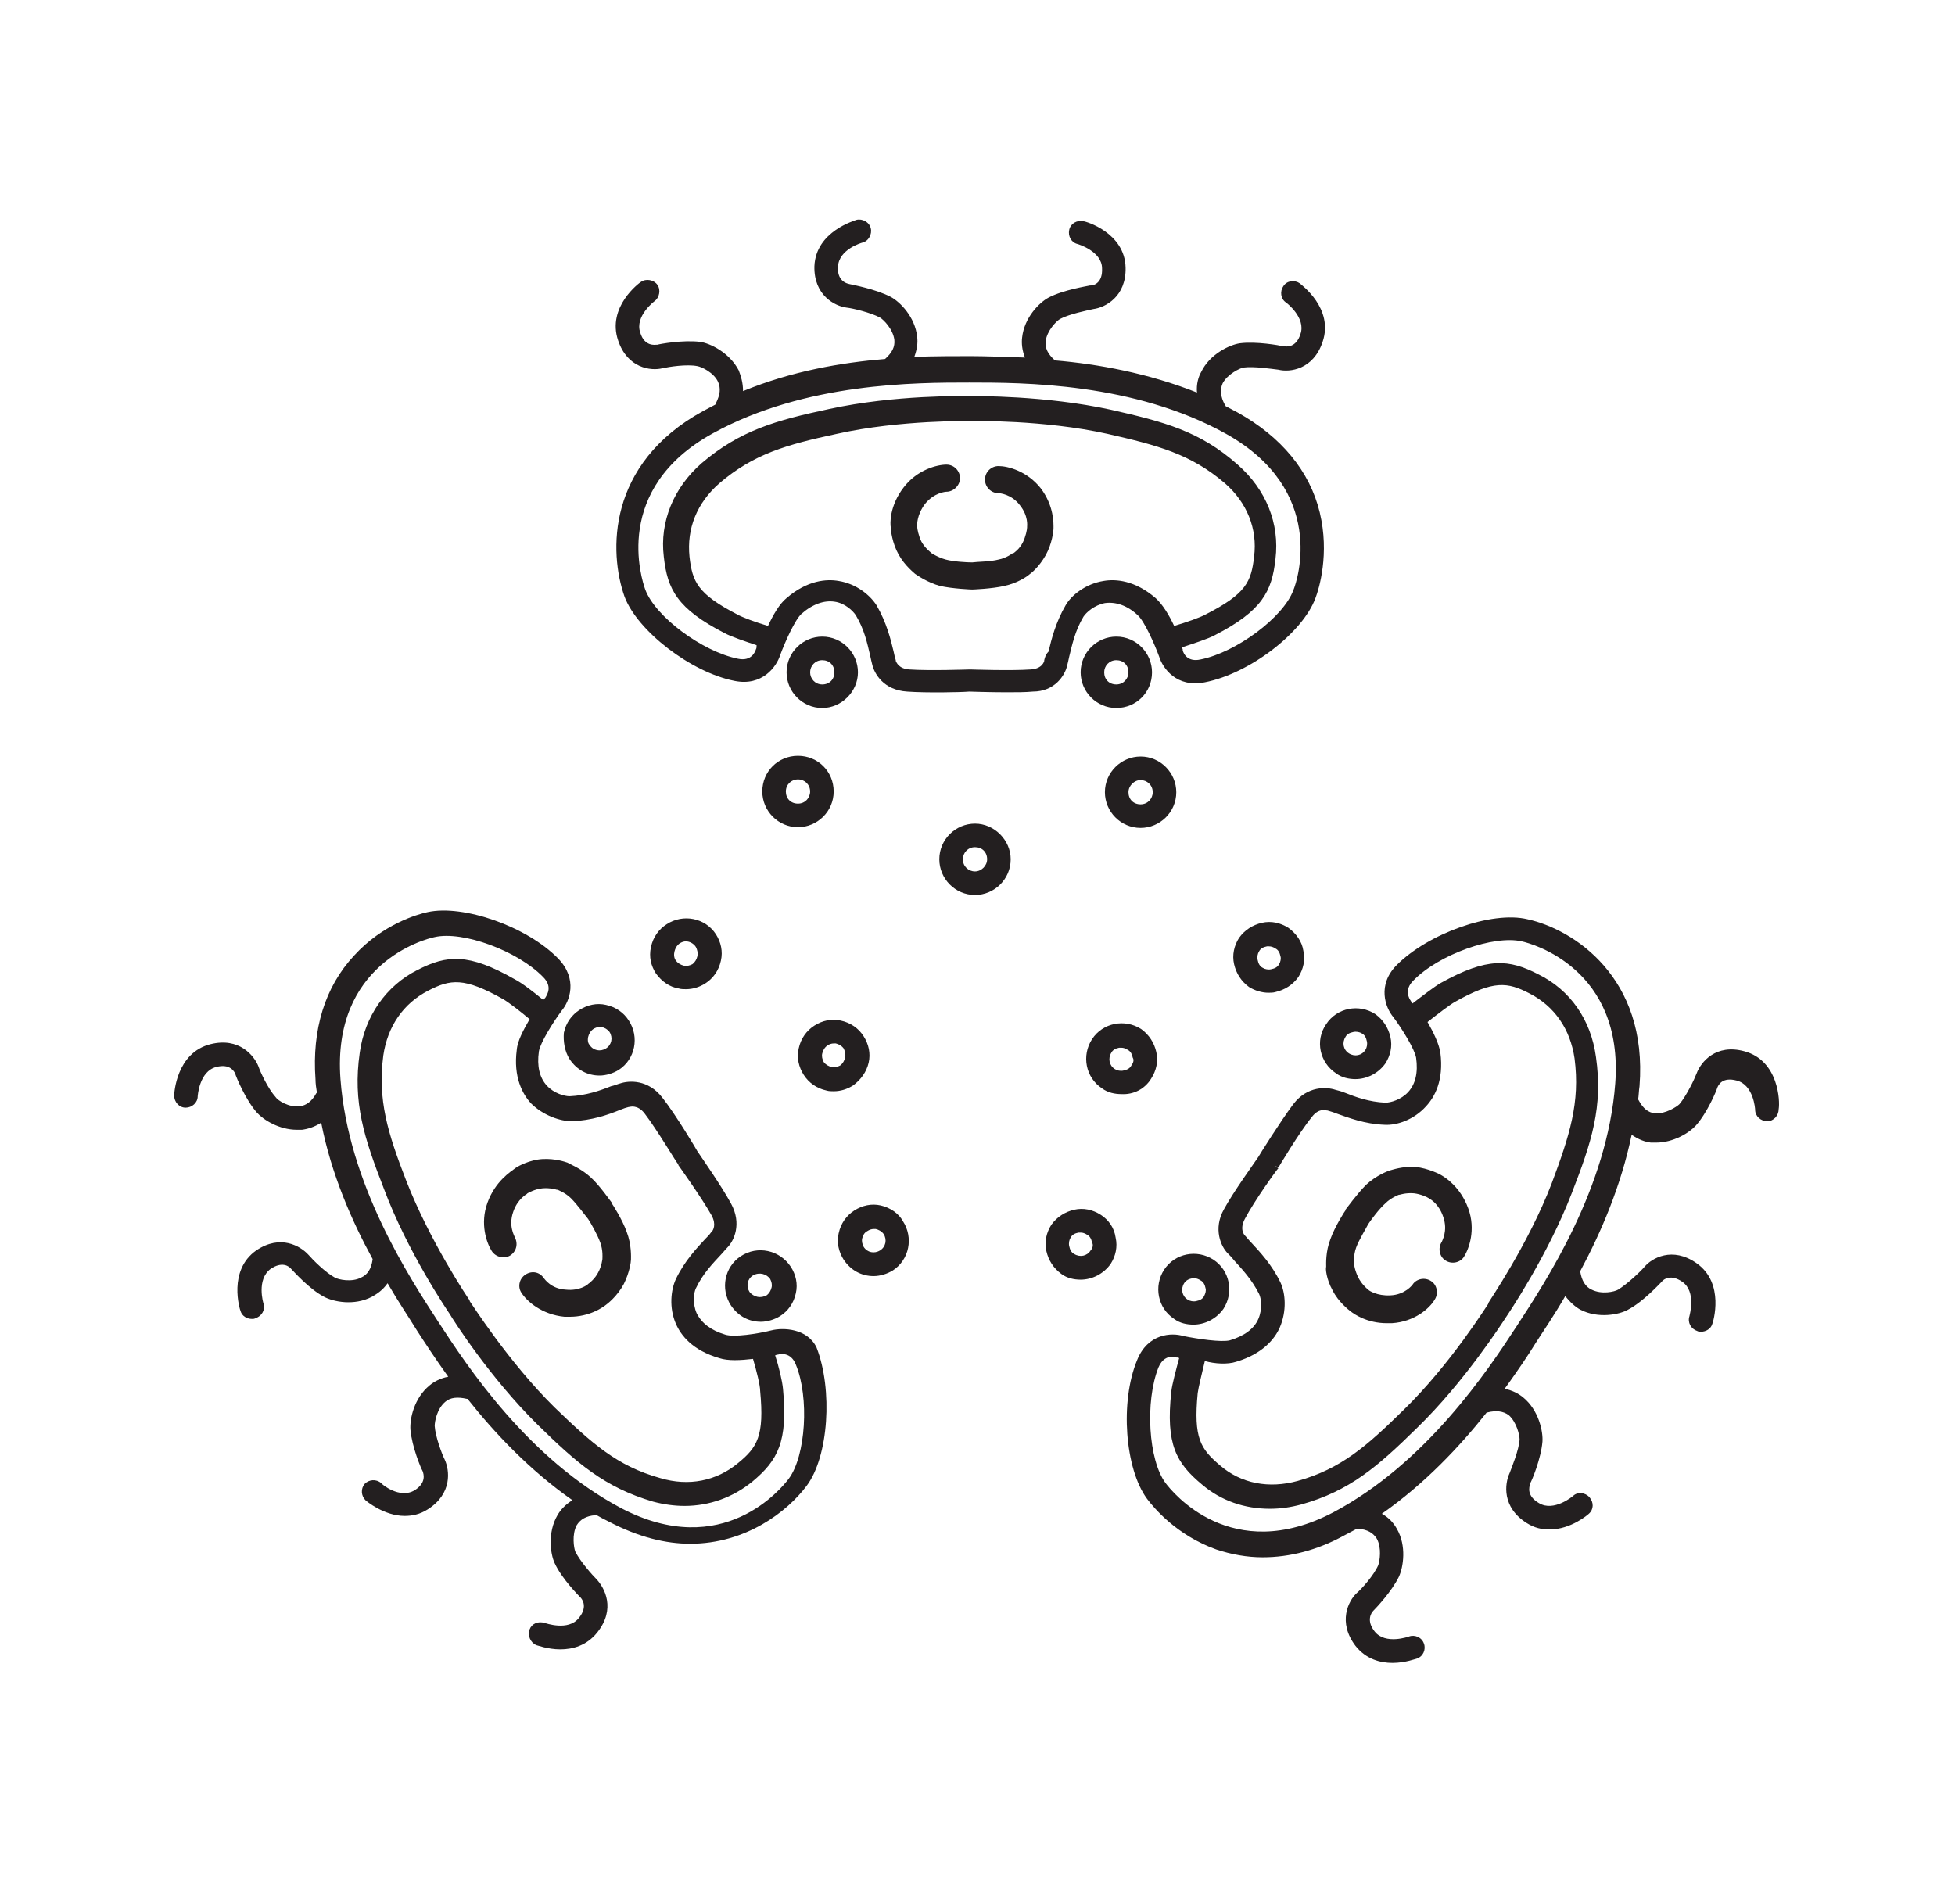 <?xml version="1.0" encoding="utf-8"?>
<!-- Generator: Adobe Illustrator 19.0.0, SVG Export Plug-In . SVG Version: 6.00 Build 0)  -->
<svg version="1.1" id="Layer_1" xmlns="http://www.w3.org/2000/svg" xmlns:xlink="http://www.w3.org/1999/xlink" x="0px" y="0px"
	 viewBox="0 0 273.9 266.8" style="enable-background:new 0 0 273.9 266.8;" xml:space="preserve">
<style type="text/css">
	.st0{fill:#231F20;}
</style>
<g id="XMLID_2_">
	<path id="XMLID_144_" class="st0" d="M120.2,94.2c0-2.7-2.2-5-5-5c-2.7,0-5,2.2-5,5c0,2.7,2.2,5,5,5
		C117.9,99.2,120.2,96.9,120.2,94.2z M113.5,94.2c0-0.9,0.7-1.7,1.7-1.7s1.7,0.7,1.7,1.7s-0.7,1.7-1.7,1.7S113.5,95.1,113.5,94.2z"
		/>
	<path id="XMLID_147_" class="st0" d="M106.8,110.9c0,2.7,2.2,5,5,5c2.7,0,5-2.2,5-5s-2.2-5-5-5C109,105.9,106.8,108.1,106.8,110.9z
		 M111.8,109.2c0.9,0,1.7,0.7,1.7,1.7c0,0.9-0.7,1.7-1.7,1.7s-1.7-0.7-1.7-1.7S110.9,109.2,111.8,109.2z"/>
	<path id="XMLID_150_" class="st0" d="M149.5,93.3c0.1-0.4,0.2-0.8,0.3-1.3c0.4-1.6,0.8-3.6,2-5.6c0.4-0.6,1.5-1.6,3-1.9
		c1.5-0.2,3.1,0.3,4.6,1.7c0.9,0.8,2.3,3.9,3,5.8c0.5,1.6,2.4,4.4,6.4,3.6c6.2-1.2,13.7-6.9,15.5-11.8c0.5-1.3,2-6.2,0.6-12
		c-1.4-5.8-5.4-10.6-11.5-14c-0.6-0.3-1.1-0.6-1.7-0.9c0-0.1,0-0.1-0.1-0.2c-0.6-1.1-0.7-2.1-0.3-3c0.7-1.3,2.4-2.1,2.9-2.2
		c1.5-0.2,4,0.2,4.9,0.3c1.6,0.4,4.9,0,6.2-3.9c1.6-4.7-3-8-3.2-8.2c-0.7-0.5-1.8-0.4-2.3,0.4c-0.5,0.7-0.4,1.8,0.4,2.3
		c0,0,2.8,2.1,2,4.4c-0.6,1.9-1.9,1.8-2.4,1.7l-0.1,0c-0.4-0.1-3.7-0.7-6-0.4c-1.4,0.2-4.2,1.5-5.4,4c-0.4,0.7-0.7,1.7-0.6,2.9
		c-6.8-2.7-13.9-4-19.9-4.5c0,0,0,0,0,0c-1-0.9-1.4-1.7-1.3-2.7c0.2-1.5,1.5-2.8,2-3.1c1.3-0.7,3.8-1.2,4.7-1.4
		c1.6-0.2,4.6-1.7,4.5-5.8c-0.1-4.9-5.6-6.5-5.9-6.5c-0.9-0.2-1.8,0.3-2,1.2c-0.2,0.9,0.3,1.8,1.2,2c0,0,3.4,1,3.4,3.4
		c0.1,2-1.1,2.4-1.6,2.4l-0.1,0c-0.4,0.1-3.7,0.6-5.8,1.7c-1.3,0.7-3.4,2.8-3.7,5.6c-0.1,0.8,0,1.8,0.4,2.8c-3-0.1-5.7-0.2-7.7-0.2
		l0,0c-2.1,0-4.8,0-7.8,0.1c0.4-1.1,0.5-2,0.4-2.8c-0.3-2.8-2.4-4.9-3.7-5.6c-2.1-1.1-5.4-1.7-5.8-1.8c-0.5-0.1-1.7-0.5-1.6-2.4
		c0.1-2.5,3.4-3.4,3.4-3.4c0.9-0.2,1.4-1.2,1.2-2c-0.2-0.9-1.2-1.4-2-1.2c-0.2,0.1-5.7,1.6-5.9,6.5c-0.1,4.1,2.9,5.6,4.5,5.8
		c0.9,0.1,3.4,0.7,4.7,1.4c0.5,0.3,1.8,1.6,2,3.1c0.1,1-0.3,1.8-1.3,2.7c0,0,0,0,0,0c-6.1,0.5-13.1,1.7-19.9,4.5
		c0-1.2-0.3-2.1-0.6-2.9c-1.3-2.5-4-3.8-5.4-4c-2.4-0.3-5.7,0.3-6,0.4l-0.1,0c-0.2,0-1.7,0.3-2.3-1.7c-0.8-2.3,2-4.4,2-4.4
		c0.7-0.5,0.9-1.6,0.4-2.3c-0.5-0.7-1.6-0.9-2.3-0.4c-0.2,0.1-4.8,3.5-3.2,8.2c1.3,3.9,4.6,4.3,6.2,3.9c0.9-0.2,3.4-0.6,4.9-0.3
		c0.6,0.1,2.3,0.9,2.9,2.2c0.4,0.9,0.3,1.8-0.3,3c0,0.1,0,0.1-0.1,0.2c-0.6,0.3-1.1,0.6-1.7,0.9c-13.5,7.4-13.2,19.8-11,26
		c1.8,4.8,9.3,10.6,15.4,11.8c3.9,0.8,5.9-2,6.4-3.6c0.7-1.9,2.1-5,3-5.8c1.6-1.4,3.2-1.9,4.6-1.7c1.5,0.2,2.6,1.3,3,1.9
		c1.2,2,1.6,3.9,2,5.6c0.1,0.5,0.2,0.9,0.3,1.3c0.3,1.3,1.6,3.6,4.9,3.8c2.7,0.2,7.6,0.1,8.7,0l0,0c0.2,0,2.7,0.1,5.2,0.1
		c1.3,0,2.7,0,3.7-0.1C147.8,96.9,149.2,94.6,149.5,93.3z M105.9,91c-0.1,0.3-0.6,1.7-2.5,1.3c-5-1-11.6-5.9-13-9.7
		c-0.5-1.4-4.7-14.1,9.5-21.9c12.9-7.1,28.4-7.1,35.9-7.1l0,0c7.5,0,23.1,0,36,7.2c14.1,7.9,10,20.5,9.4,21.9c-1.4,3.8-8,8.7-13,9.7
		c-1.8,0.4-2.4-0.8-2.5-1.3l0-0.1c0-0.1-0.1-0.2-0.1-0.3c1.5-0.5,3.7-1.2,4.6-1.7c6.6-3.4,8-6.1,8.5-10.7c0.6-4.9-1.3-9.7-5.3-13.2
		c-5.3-4.7-10.3-6-17.8-7.7c-9.2-2-18.9-1.9-19.7-1.9c-0.8,0-10.5-0.2-19.7,1.8c-7.5,1.6-12.5,3-17.9,7.6c-3.9,3.4-5.9,8.2-5.3,13.1
		c0.5,4.6,1.9,7.3,8.5,10.7c0.9,0.5,3,1.2,4.5,1.7C106,90.7,106,90.8,105.9,91L105.9,91z M146.3,92.5l0,0.1c0,0-0.2,1.1-1.9,1.2
		c-2.8,0.2-8.4,0-8.5,0l0,0.6l0-0.6c-0.1,0-5.7,0.2-8.5,0c-1.5-0.1-1.8-1-1.9-1.2l0-0.1c-0.1-0.3-0.2-0.7-0.3-1.2
		c-0.4-1.7-1-4.1-2.4-6.5c-0.9-1.4-2.8-3-5.3-3.4c-1.7-0.3-4.4-0.1-7.3,2.4c-1,0.8-1.9,2.4-2.6,3.9c-1.7-0.5-3.6-1.2-4.3-1.6
		c-5.6-2.9-6.3-4.6-6.7-8.1c-0.4-3.9,1-7.5,4.2-10.3c4.8-4.1,9.4-5.4,16.4-6.9c8.9-2,18.9-1.8,19-1.8l0,0l0,0c0.1,0,10-0.2,19,1.8
		c7,1.6,11.6,2.8,16.4,6.9c3.1,2.7,4.6,6.4,4.1,10.3c-0.4,3.5-1.1,5.2-6.8,8.1c-0.7,0.4-2.7,1.1-4.4,1.6c-0.7-1.5-1.6-3-2.6-3.9
		c-2.9-2.5-5.6-2.7-7.3-2.4c-2.5,0.4-4.5,2-5.3,3.4c-1.4,2.4-2,4.8-2.4,6.5C146.5,91.7,146.4,92.1,146.3,92.5z"/>
	<path id="XMLID_152_" class="st0" d="M139.9,65.3c-1,0-1.9,0.8-1.9,1.9c0,1,0.8,1.9,1.9,1.9c0.1,0,1.8,0.1,3,1.7c1.2,1.5,1,2.9,1,3
		l0,0.1c0,0.3-0.2,1.3-0.6,2.1c-0.5,1-1.3,1.5-1.3,1.5l-0.1,0c0,0-0.9,0.7-2,0.9c-1.1,0.3-3,0.3-3.7,0.4c-0.7,0-2.6-0.1-3.7-0.4
		c-1.1-0.3-2-0.9-2-0.9l-0.1-0.1c0,0-0.8-0.6-1.3-1.5c-0.4-0.8-0.6-1.8-0.6-2.1l0-0.2c0,0-0.1-1.4,1.1-3c1.3-1.6,2.9-1.7,3-1.7
		c1,0,1.9-0.9,1.9-1.9c0-1-0.8-1.9-1.9-1.9c-1.3,0-4.1,0.7-6,3.2c-2,2.6-1.9,5.1-1.8,5.6c0,0.4,0.2,2.2,1.1,3.8
		c0.9,1.6,2.1,2.5,2.3,2.7c0.3,0.2,1.7,1.2,3.5,1.7c1.8,0.4,4.4,0.5,4.5,0.5l0,0l0,0c0.1,0,2.8-0.1,4.5-0.5c1.9-0.4,3.3-1.4,3.5-1.6
		c0.3-0.2,1.4-1.1,2.3-2.7c0.9-1.6,1.1-3.4,1.1-3.8c0-0.6,0.1-3.1-1.8-5.6C143.9,66,141.2,65.3,139.9,65.3z"/>
	<path id="XMLID_155_" class="st0" d="M161.4,94.2c0-2.7-2.2-5-5-5c-2.7,0-5,2.2-5,5c0,2.7,2.2,5,5,5S161.4,97,161.4,94.2z
		 M154.7,94.2c0-0.9,0.7-1.7,1.7-1.7s1.7,0.7,1.7,1.7c0,0.9-0.7,1.7-1.7,1.7S154.7,95.2,154.7,94.2z"/>
	<path id="XMLID_158_" class="st0" d="M159.8,116c2.7,0,5-2.2,5-5c0-2.7-2.2-5-5-5c-2.7,0-5,2.2-5,5C154.8,113.7,157,116,159.8,116z
		 M159.8,109.3c0.9,0,1.7,0.7,1.7,1.7c0,0.9-0.7,1.7-1.7,1.7s-1.7-0.7-1.7-1.7C158.1,110.1,158.9,109.3,159.8,109.3z"/>
	<path id="XMLID_161_" class="st0" d="M136.6,115.4c-2.7,0-5,2.2-5,5c0,2.7,2.2,5,5,5c2.7,0,5-2.2,5-5
		C141.6,117.7,139.3,115.4,136.6,115.4z M136.6,122.1c-0.9,0-1.7-0.7-1.7-1.7c0-0.9,0.7-1.7,1.7-1.7s1.7,0.7,1.7,1.7
		C138.3,121.3,137.5,122.1,136.6,122.1z"/>
	<path id="XMLID_164_" class="st0" d="M103.8,176c-2.3,1.5-2.9,4.6-1.4,6.9c1,1.5,2.5,2.3,4.2,2.3c0.9,0,1.9-0.3,2.7-0.8
		c1.1-0.7,1.9-1.8,2.2-3.2c0.3-1.3,0-2.6-0.7-3.7C109.2,175.1,106.1,174.5,103.8,176z M107.9,179.2c0.2,0.4,0.3,0.8,0.2,1.2
		c-0.1,0.4-0.3,0.8-0.7,1.1c-0.4,0.2-0.8,0.3-1.3,0.2c-0.4-0.1-0.8-0.3-1.1-0.7c-0.5-0.8-0.3-1.8,0.5-2.3
		C106.4,178.2,107.4,178.5,107.9,179.2z"/>
	<path id="XMLID_167_" class="st0" d="M123.4,168.9c-1.3-0.3-2.6,0-3.7,0.7c-1.1,0.7-1.9,1.8-2.2,3.2c-0.3,1.3,0,2.6,0.7,3.7
		c1,1.5,2.5,2.3,4.2,2.3c0.9,0,1.9-0.3,2.7-0.8c2.3-1.5,2.9-4.6,1.4-6.9C125.9,170,124.7,169.2,123.4,168.9z M123.3,175.2
		c-0.8,0.5-1.8,0.3-2.3-0.5c-0.2-0.4-0.3-0.8-0.2-1.2c0.1-0.4,0.3-0.8,0.7-1l0,0c0.3-0.2,0.6-0.3,0.9-0.3c0.1,0,0.2,0,0.3,0
		c0.4,0.1,0.8,0.3,1.1,0.7C124.3,173.7,124.1,174.7,123.3,175.2z"/>
	<path id="XMLID_170_" class="st0" d="M108.1,186.4c-2,0.5-5.3,1-6.5,0.6c-2-0.6-3.3-1.6-4-3c-0.6-1.4-0.4-2.9-0.1-3.5
		c1-2.1,2.4-3.5,3.5-4.7c0.3-0.3,0.6-0.7,0.9-1c0.9-0.9,2.1-3.3,0.5-6.2c-1.3-2.4-4.1-6.4-4.7-7.3l0,0c-0.1-0.2-3-5.1-4.9-7.5
		c-2-2.6-4.7-2.4-5.9-2c-0.4,0.1-0.8,0.3-1.3,0.4c-1.5,0.6-3.5,1.3-5.8,1.4c-0.7,0-2.2-0.4-3.2-1.5c-1-1.1-1.4-2.7-1.1-4.8
		c0.2-1.2,2-4.1,3.2-5.7c1.1-1.3,2.3-4.4-0.5-7.3c-4.4-4.5-13.3-7.6-18.3-6.5c-1.4,0.3-6.3,1.7-10.3,6.1c-4.1,4.4-5.9,10.4-5.4,17.3
		c0,0.6,0.1,1.3,0.2,1.9c0,0-0.1,0.1-0.1,0.1c-0.6,1.1-1.4,1.7-2.3,1.8c-1.5,0.2-3.1-0.8-3.4-1.3c-1-1.1-2.1-3.4-2.4-4.3
		c-0.6-1.5-2.7-4.1-6.7-3.1c-4.8,1.2-5.1,6.9-5.1,7.2c0,0.9,0.7,1.7,1.6,1.7c0.9,0,1.7-0.7,1.7-1.6c0,0,0.2-3.5,2.6-4.1
		c1.9-0.5,2.5,0.6,2.7,1l0,0.1c0.1,0.3,1.4,3.5,3,5.3c0.9,1,3.1,2.4,5.6,2.4c0.2,0,0.5,0,0.7,0c0.8-0.1,1.8-0.4,2.7-1
		c1.4,7.2,4.3,13.8,7.2,19.1c0,0,0,0,0,0.1c-0.2,1.3-0.7,2.1-1.6,2.5c-1.3,0.7-3.2,0.3-3.7,0c-1.3-0.7-3.1-2.5-3.7-3.2
		c-1.1-1.2-3.9-2.9-7.3-0.6c-4,2.8-2.3,8.3-2.2,8.5c0.2,0.7,0.9,1.1,1.6,1.1c0.2,0,0.3,0,0.5-0.1c0.9-0.3,1.4-1.2,1.1-2.1
		c0,0-1-3.3,1-4.8c1.6-1.1,2.6-0.4,2.9,0l0,0c0.3,0.3,2.5,2.8,4.6,3.9c1.3,0.7,4.2,1.3,6.7,0c0.7-0.4,1.5-0.9,2.2-1.9
		c1.5,2.6,3,4.8,4.1,6.6l0,0c1.1,1.7,2.6,4,4.4,6.5c-1.1,0.2-2,0.7-2.6,1.2c-2.2,1.8-2.8,4.7-2.7,6.2c0.2,2.4,1.5,5.5,1.7,5.8
		c0.2,0.5,0.5,1.7-1.1,2.7c-2.1,1.3-4.7-0.9-4.7-1c-0.7-0.6-1.7-0.5-2.3,0.1c-0.6,0.7-0.5,1.7,0.1,2.3c0.1,0.1,2.6,2.2,5.5,2.2
		c1,0,2.1-0.2,3.2-0.9c3.5-2.2,3.1-5.5,2.4-7c-0.4-0.8-1.3-3.2-1.4-4.7c0-0.6,0.3-2.4,1.5-3.4c0.7-0.6,1.7-0.7,3-0.4c0,0,0,0,0.1,0
		c3.8,4.8,8.7,10,14.7,14.2c-1,0.6-1.7,1.4-2.1,2.1c-1.4,2.4-1,5.4-0.4,6.7c1,2.2,3.4,4.6,3.6,4.8l0,0c0.1,0.1,1.2,1.2-0.2,2.9
		c-1.5,1.9-4.7,0.7-4.8,0.7c-0.9-0.3-1.8,0.1-2.1,0.9c-0.3,0.9,0.1,1.8,0.9,2.2c0.1,0,1.6,0.6,3.4,0.6c1.7,0,3.7-0.5,5.2-2.4
		c2.6-3.3,1-6.2-0.1-7.4c-0.6-0.6-2.3-2.5-3-3.9c-0.2-0.5-0.5-2.4,0.2-3.7c0.5-0.8,1.3-1.3,2.6-1.4c0.1,0,0.1,0,0.2,0
		c0.5,0.3,1.1,0.6,1.7,0.9c4.2,2.2,8,3.1,11.4,3.1c7.8,0,13.6-4.5,16.3-8.1c3.1-4.1,3.7-13.5,1.4-19.4
		C113.1,186.1,109.7,186,108.1,186.4z M80.1,157.1c2.8-0.1,5.1-0.9,6.8-1.6c0.5-0.2,0.8-0.3,1.2-0.4l0.1,0c0,0,1.1-0.4,2.1,0.9
		c1.7,2.2,4.6,7.1,4.7,7.1l0.5-0.3l-0.5,0.4c0,0,3.3,4.6,4.7,7.1c0.7,1.3,0.2,2.1,0,2.3l-0.1,0.1c-0.2,0.3-0.5,0.6-0.8,0.9
		c-1.2,1.3-2.9,3.1-4.1,5.6c-0.7,1.5-1,4,0,6.3c0.7,1.6,2.3,3.7,6.1,4.8c1.2,0.4,3,0.3,4.7,0.1c0.5,1.7,1,3.7,1,4.5
		c0.6,6.3-0.4,7.9-3.1,10.1c-3,2.5-6.9,3.3-10.9,2.1c-6.1-1.7-9.6-4.9-14.8-9.9c-6.5-6.4-11.8-14.8-11.9-14.9l0-0.1
		c-0.1-0.1-5.6-8.3-8.9-16.8c-2.6-6.7-4-11.3-3.2-17.5c0.6-4.1,2.8-7.3,6.3-9.1c3.1-1.6,5-1.9,10.5,1.2c0.7,0.4,2.4,1.7,3.7,2.8
		c-0.8,1.4-1.7,3-1.8,4.3c-0.5,3.8,0.8,6.2,2,7.5C76.1,156.3,78.5,157.1,80.1,157.1z M110.5,207.2c-0.9,1.2-9.2,11.6-23.5,4.1
		c-13-6.9-21.5-19.8-25.6-26.1l0,0c-4.1-6.3-12.6-19.3-13.7-34c-1.2-16.1,11.7-19.6,13.2-19.9c3.9-0.9,11.6,1.9,15.2,5.6
		c1.3,1.3,0.6,2.4,0.3,2.9l-0.1,0.1c0,0.1-0.1,0.1-0.2,0.2c-1.2-1-3-2.4-4-2.9c-6.5-3.7-9.5-3.4-13.6-1.3c-4.4,2.2-7.4,6.5-8.1,11.6
		c-1,7,0.6,11.9,3.4,19.1c3.3,8.8,8.8,16.9,9.2,17.5c0.4,0.7,5.6,8.9,12.3,15.5c5.5,5.4,9.4,8.8,16.2,10.8c1.5,0.4,3,0.6,4.4,0.6
		c3.5,0,6.8-1.2,9.5-3.4c3.6-3,5-5.6,4.3-13c-0.1-1.1-0.6-3.2-1.1-4.7c0.1,0,0.2-0.1,0.3-0.1l0.1,0c0.3-0.1,1.8-0.4,2.5,1.4
		C113.4,195.8,112.9,204,110.5,207.2z"/>
	<path id="XMLID_172_" class="st0" d="M68.3,168.5c-1.1,3-0.1,5.7,0.6,6.8c0.6,0.9,1.8,1.1,2.6,0.6c0.9-0.6,1.1-1.7,0.6-2.6
		c0-0.1-0.9-1.5-0.2-3.5c0.6-1.8,1.9-2.5,1.9-2.5l0.1-0.1c0,0,1-0.6,2.1-0.7c1.1-0.1,2,0.2,2,0.2l0,0l0.1,0c0,0,1.1,0.4,1.9,1.2
		c0.8,0.8,2,2.4,2.4,2.9c0.4,0.6,1.3,2.2,1.7,3.3c0.4,1.1,0.3,2.2,0.3,2.2l0,0.1c0,0-0.1,1-0.6,1.9c-0.4,0.8-1.2,1.5-1.4,1.6
		l-0.1,0.1c0,0-1.1,0.9-3,0.7c-2.1-0.1-3-1.5-3.1-1.6c-0.6-0.9-1.7-1.1-2.6-0.5c-0.9,0.6-1.1,1.8-0.5,2.6c0.7,1.1,2.8,3,6,3.3
		c0.2,0,0.5,0,0.7,0c2.8,0,4.6-1.3,5-1.6c0.3-0.2,1.7-1.3,2.6-3c0.8-1.6,1-3.1,1-3.4c0-0.3,0.1-2.1-0.6-3.9c-0.6-1.7-2-3.9-2.1-4
		l0-0.1c-0.1-0.1-1.6-2.3-2.9-3.5c-1.4-1.3-3-1.9-3.3-2.1c-0.3-0.1-1.7-0.6-3.5-0.5c-1.8,0.1-3.4,1-3.7,1.2
		C71.5,164.2,69.4,165.5,68.3,168.5z"/>
	<path id="XMLID_175_" class="st0" d="M79.8,148.4c1,1.5,2.5,2.3,4.2,2.3c0.9,0,1.9-0.3,2.7-0.8h0c2.3-1.5,2.9-4.6,1.4-6.9
		c-0.7-1.1-1.8-1.9-3.2-2.2c-1.3-0.3-2.6,0-3.7,0.7c-1.1,0.7-1.9,1.8-2.2,3.2C78.9,145.9,79.1,147.3,79.8,148.4z M82.4,145.3
		c0.1-0.4,0.3-0.8,0.7-1.1c0.3-0.2,0.6-0.3,0.9-0.3c0.1,0,0.2,0,0.3,0c0.4,0.1,0.8,0.3,1.1,0.7c0.5,0.8,0.3,1.8-0.5,2.3
		c-0.8,0.5-1.8,0.3-2.3-0.5C82.4,146.2,82.3,145.8,82.4,145.3z"/>
	<path id="XMLID_178_" class="st0" d="M95.1,138.5c0.3,0.1,0.7,0.1,1,0.1c1,0,1.9-0.3,2.7-0.8c1.1-0.7,1.9-1.8,2.2-3.2
		c0.3-1.3,0-2.6-0.7-3.7c-1.5-2.3-4.6-2.9-6.9-1.4c-1.1,0.7-1.9,1.8-2.2,3.2s0,2.6,0.7,3.7C92.7,137.5,93.8,138.3,95.1,138.5z
		 M94.5,133.3c0.1-0.4,0.3-0.8,0.7-1.1c0.3-0.2,0.6-0.3,0.9-0.3c0.5,0,1.1,0.3,1.4,0.8c0.2,0.4,0.3,0.8,0.2,1.3
		c-0.1,0.4-0.3,0.8-0.7,1.1h0c-0.4,0.2-0.8,0.3-1.2,0.2c-0.4-0.1-0.8-0.3-1.1-0.7S94.4,133.7,94.5,133.3z"/>
	<path id="XMLID_181_" class="st0" d="M121.7,148.9c0.3-1.3,0-2.6-0.7-3.7c-0.7-1.1-1.8-1.9-3.2-2.2c-1.3-0.3-2.6,0-3.7,0.7
		c-1.1,0.7-1.9,1.8-2.2,3.2c-0.3,1.3,0,2.6,0.7,3.7c0.7,1.1,1.8,1.9,3.2,2.2c0.3,0.1,0.7,0.1,1,0.1c1,0,1.9-0.3,2.7-0.8
		C120.6,151.3,121.4,150.2,121.7,148.9z M118.4,148.2c-0.1,0.4-0.3,0.8-0.7,1.1c-0.4,0.2-0.8,0.3-1.2,0.2c-0.4-0.1-0.8-0.3-1.1-0.7
		c-0.2-0.4-0.3-0.8-0.2-1.2c0.1-0.4,0.3-0.8,0.7-1.1h0c0.3-0.2,0.6-0.3,0.9-0.3c0.1,0,0.2,0,0.3,0c0.4,0.1,0.8,0.3,1.1,0.7
		C118.4,147.3,118.5,147.8,118.4,148.2z"/>
	<path id="XMLID_184_" class="st0" d="M163.1,177.9c-1.5,2.3-0.9,5.4,1.4,6.9c0.8,0.6,1.8,0.8,2.7,0.8c1.6,0,3.2-0.8,4.2-2.2
		c1.5-2.3,0.9-5.4-1.4-6.9v0C167.7,175,164.6,175.6,163.1,177.9z M168.7,181.6c-0.2,0.4-0.6,0.6-1.1,0.7c-0.4,0.1-0.9,0-1.2-0.2
		c-0.8-0.5-1-1.5-0.5-2.3c0.3-0.5,0.9-0.7,1.4-0.7c0.3,0,0.6,0.1,0.9,0.3c0.4,0.2,0.6,0.6,0.7,1.1
		C169,180.8,168.9,181.2,168.7,181.6z"/>
	<path id="XMLID_187_" class="st0" d="M154.2,170.2c-1.1-0.7-2.4-1-3.7-0.7c-1.3,0.3-2.4,1-3.2,2.1c-0.7,1.1-1,2.4-0.7,3.7
		c0.3,1.3,1,2.4,2.1,3.2c0.8,0.6,1.8,0.8,2.7,0.8c1.6,0,3.2-0.8,4.2-2.2c0.7-1.1,1-2.4,0.7-3.7C156.1,172,155.3,170.9,154.2,170.2z
		 M152.8,175.2c-0.5,0.8-1.5,1-2.3,0.5c-0.4-0.2-0.6-0.6-0.7-1.1c-0.1-0.4,0-0.9,0.2-1.2c0.2-0.4,0.6-0.6,1.1-0.7c0.1,0,0.2,0,0.3,0
		c0.3,0,0.6,0.1,0.9,0.3l0,0c0.4,0.2,0.6,0.6,0.7,1.1C153.2,174.4,153.1,174.9,152.8,175.2z"/>
	<path id="XMLID_188_" class="st0" d="M186.7,180.8c0.8,1.6,2.2,2.7,2.6,3c0.4,0.3,2.2,1.6,5,1.6c0.2,0,0.4,0,0.7,0
		c3.2-0.2,5.3-2.1,6-3.3c0.6-0.9,0.3-2.1-0.5-2.6c-0.9-0.6-2.1-0.3-2.6,0.5c0,0-1,1.4-3.1,1.5c-1.9,0.1-3-0.7-3-0.7l-0.1-0.1
		c-0.3-0.2-1-0.9-1.4-1.7c-0.5-1-0.6-1.9-0.6-1.9l0-0.1c0,0-0.1-1.1,0.3-2.2c0.4-1.1,1.4-2.7,1.7-3.3c0.4-0.6,1.5-2.1,2.4-2.9
		c0.8-0.8,1.9-1.2,1.9-1.2l0.1,0c0,0,0.9-0.3,2-0.2c0.9,0.1,1.8,0.5,2.1,0.7l0.1,0.1c0.1,0,1.3,0.7,1.9,2.5c0.7,2-0.2,3.4-0.2,3.5
		c-0.6,0.9-0.3,2.1,0.5,2.6c0.9,0.6,2.1,0.3,2.6-0.5c0.7-1.1,1.7-3.8,0.6-6.8c-1.1-3-3.2-4.3-3.7-4.6c-0.3-0.2-1.9-1-3.7-1.2
		c-1.8-0.1-3.2,0.4-3.6,0.5c-0.3,0.1-1.9,0.7-3.3,2c-1.3,1.3-2.8,3.4-2.9,3.5l0,0.1c-0.1,0.1-1.5,2.3-2.1,4
		c-0.7,1.8-0.6,3.5-0.6,3.9C185.7,177.7,185.8,179.2,186.7,180.8z"/>
	<path id="XMLID_191_" class="st0" d="M244.4,147.3c-4-1.1-6.1,1.5-6.7,3.1c-0.3,0.8-1.4,3.1-2.4,4.3c-0.4,0.4-2,1.4-3.4,1.3
		c-1-0.1-1.7-0.7-2.3-1.8c0-0.1-0.1-0.1-0.1-0.1c0.1-0.6,0.1-1.3,0.2-1.9c1.2-15.3-9.3-22-15.7-23.4c-5-1.2-13.9,2-18.3,6.4
		c-2.8,2.8-1.6,6-0.5,7.3c1.2,1.6,3,4.5,3.2,5.7c0.3,2.1-0.1,3.7-1.1,4.8c-1,1.1-2.5,1.5-3.2,1.5c-2.3-0.1-4.2-0.8-5.7-1.4
		c-0.5-0.2-0.9-0.3-1.3-0.4c-1.2-0.4-3.9-0.6-5.9,2c-1.8,2.4-4.8,7.2-4.9,7.4l0,0c-0.6,0.9-3.5,4.9-4.8,7.3
		c-1.6,2.8-0.4,5.3,0.5,6.2c0.3,0.3,0.6,0.6,0.9,1c1.1,1.2,2.5,2.7,3.5,4.7c0.3,0.6,0.5,2.1-0.1,3.5c-0.6,1.4-2,2.4-4,3
		c-1.2,0.3-4.5-0.2-6.5-0.6c-1.6-0.5-5-0.4-6.5,3.4c-2.4,5.8-1.7,15.2,1.4,19.4c0.9,1.2,4.1,5.1,9.7,7.1c2.1,0.7,4.3,1.1,6.5,1.1
		c3.8,0,7.7-1,11.5-3.1c0.6-0.3,1.1-0.6,1.7-0.9c0.1,0,0.1,0,0.2,0c1.3,0.1,2.1,0.6,2.6,1.4c0.7,1.3,0.4,3.1,0.2,3.7
		c-0.6,1.4-2.3,3.3-3,3.9c-1.2,1.1-2.7,4.1-0.2,7.4c1.5,1.9,3.5,2.4,5.2,2.4c1.8,0,3.3-0.6,3.4-0.6c0.9-0.3,1.3-1.3,1-2.1
		c-0.3-0.9-1.3-1.3-2.1-1c0,0-3.3,1.2-4.8-0.7c-1.2-1.5-0.5-2.6-0.2-2.9l0,0c0.3-0.3,2.6-2.7,3.6-4.8c0.6-1.3,1.1-4.3-0.3-6.7
		c-0.4-0.7-1-1.5-2.1-2.1c6-4.2,10.9-9.4,14.7-14.2c0,0,0,0,0.1,0c1.2-0.3,2.2-0.2,3,0.4c1.1,1,1.5,2.8,1.5,3.4
		c-0.1,1.5-1.1,3.9-1.4,4.7c-0.7,1.5-1.1,4.8,2.4,7c1.1,0.7,2.1,0.9,3.2,0.9c3,0,5.4-2.1,5.5-2.2c0.7-0.6,0.7-1.6,0.1-2.3
		c-0.6-0.7-1.7-0.8-2.3-0.2c0,0-2.7,2.3-4.8,1c-1.7-1-1.4-2.2-1.2-2.7l0-0.1c0.2-0.3,1.5-3.4,1.7-5.8c0.1-1.4-0.5-4.4-2.7-6.2
		c-0.6-0.5-1.5-1-2.6-1.2c1.8-2.5,3.3-4.7,4.4-6.5l0,0c1.1-1.7,2.6-3.9,4.1-6.5c0.7,0.9,1.4,1.5,2.1,1.9c2.5,1.3,5.5,0.7,6.7,0
		c2.1-1.1,4.4-3.6,4.7-3.9c0.3-0.4,1.3-1.1,2.9,0c2,1.4,1,4.7,1,4.8c-0.3,0.9,0.2,1.8,1.1,2.1c0.2,0.1,0.3,0.1,0.5,0.1
		c0.7,0,1.4-0.4,1.6-1.1c0.1-0.2,1.8-5.7-2.2-8.5c-3.4-2.4-6.3-0.7-7.3,0.5c-0.6,0.7-2.4,2.4-3.7,3.2c-0.5,0.3-2.3,0.7-3.7,0
		c-0.9-0.4-1.4-1.3-1.6-2.5c0,0,0,0,0-0.1c2.9-5.4,5.7-11.9,7.2-19.1c1,0.7,1.9,1,2.7,1.1c0.2,0,0.5,0,0.7,0c2.5,0,4.7-1.4,5.6-2.4
		c1.6-1.8,2.9-4.9,3-5.3c0.2-0.5,0.8-1.5,2.7-1c2.4,0.6,2.6,4,2.6,4.1c0,0.9,0.8,1.6,1.7,1.6c0.9,0,1.6-0.8,1.6-1.7
		C249.4,154.3,249.2,148.6,244.4,147.3z M173.2,190.8c3.7-1.1,5.4-3.2,6.1-4.8c1-2.3,0.8-4.8,0.1-6.3c-1.2-2.5-2.9-4.3-4.1-5.6
		c-0.3-0.3-0.6-0.7-0.8-0.9l-0.1-0.1c0,0-0.8-0.8,0-2.3c1.3-2.5,4.6-7.1,4.7-7.1l-0.5-0.4l0.5,0.3c0,0,2.9-4.9,4.7-7.1
		c0.9-1.2,1.9-1,2.1-0.9l0.1,0c0.3,0.1,0.7,0.2,1.2,0.4c1.7,0.6,4,1.5,6.8,1.6c1.7,0.1,4.1-0.7,5.8-2.6c1.2-1.3,2.5-3.6,2-7.5
		c-0.2-1.3-1-2.9-1.8-4.3c1.4-1.1,3.1-2.4,3.8-2.8c5.5-3.1,7.4-2.8,10.5-1.2c3.5,1.8,5.7,5,6.3,9.1c0.8,6.2-0.7,10.8-3.2,17.5
		c-3.3,8.6-8.9,16.7-8.9,16.8l0,0.1c-0.1,0.1-5.3,8.5-11.9,14.9c-5.1,5-8.7,8.2-14.8,9.9c-4,1.1-7.9,0.4-10.9-2.2
		c-2.7-2.3-3.7-3.8-3.1-10.1c0.1-0.8,0.6-2.8,1-4.5C170.2,191.1,172,191.2,173.2,190.8z M226.3,151.8c-1.1,14.7-9.7,27.7-13.8,34
		l0,0c-4.1,6.3-12.7,19.2-25.7,26.1c-14.3,7.5-22.6-2.9-23.5-4.1c-2.4-3.2-2.9-11.4-1-16.2c0.5-1.2,1.3-1.5,1.9-1.5
		c0.2,0,0.4,0,0.6,0.1l0.1,0c0.1,0,0.2,0,0.3,0.1c-0.4,1.5-1,3.7-1.1,4.7c-0.8,7.4,0.7,10,4.3,13c2.7,2.3,6,3.4,9.5,3.4
		c1.5,0,2.9-0.2,4.4-0.6c6.8-1.9,10.7-5.3,16.2-10.7c6.7-6.5,12-14.8,12.4-15.4c0.4-0.6,5.9-8.7,9.3-17.5c2.8-7.2,4.4-12.1,3.4-19.1
		c-0.7-5.2-3.6-9.4-8.1-11.6c-4.1-2.1-7.1-2.4-13.6,1.2c-0.9,0.5-2.7,1.9-4,2.9c-0.1-0.1-0.1-0.2-0.2-0.2l0-0.1
		c-0.3-0.4-1-1.6,0.3-2.9c3.6-3.7,11.3-6.4,15.2-5.5C214.6,132.2,227.5,135.7,226.3,151.8z"/>
	<path id="XMLID_195_" class="st0" d="M187.2,150.4L187.2,150.4c0.8,0.6,1.8,0.8,2.7,0.8c1.6,0,3.2-0.8,4.2-2.2
		c0.7-1.1,1-2.4,0.7-3.7c-0.3-1.3-1-2.4-2.1-3.2c-2.3-1.5-5.4-0.9-6.9,1.4C184.2,145.8,184.9,148.9,187.2,150.4z M188.5,145.3
		c0.2-0.4,0.6-0.6,1.1-0.7c0.4-0.1,0.9,0,1.2,0.2c0.4,0.2,0.6,0.6,0.7,1.1c0.1,0.4,0,0.9-0.2,1.2c-0.5,0.8-1.5,1-2.3,0.5
		C188.2,147.1,188,146.1,188.5,145.3z"/>
	<path id="XMLID_198_" class="st0" d="M180.5,130c-1.1-0.7-2.4-1-3.7-0.7c-1.3,0.3-2.4,1-3.2,2.1c-0.7,1.1-1,2.4-0.7,3.7
		c0.3,1.3,1,2.4,2.1,3.2c0.8,0.5,1.8,0.8,2.7,0.8c0.3,0,0.7,0,1-0.1c1.3-0.3,2.4-1,3.2-2.1c0.7-1.1,1-2.4,0.7-3.7
		C182.4,131.9,181.6,130.8,180.5,130z M179.2,135.1c-0.2,0.4-0.6,0.6-1.1,0.7c-0.4,0.1-0.9,0-1.2-0.2l0,0c-0.4-0.2-0.6-0.6-0.7-1.1
		c-0.1-0.4,0-0.9,0.2-1.2c0.2-0.4,0.6-0.6,1.1-0.7c0.1,0,0.2,0,0.3,0c0.3,0,0.6,0.1,0.9,0.3c0.4,0.2,0.6,0.6,0.7,1.1
		C179.5,134.3,179.4,134.8,179.2,135.1z"/>
	<path id="XMLID_201_" class="st0" d="M161.3,151.1c0.7-1.1,1-2.4,0.7-3.7c-0.3-1.3-1-2.4-2.1-3.2c-2.3-1.5-5.4-0.9-6.9,1.4
		c-1.5,2.3-0.9,5.4,1.4,6.9c0.8,0.6,1.8,0.8,2.7,0.8C158.8,153.4,160.4,152.6,161.3,151.1z M158.5,149.3c-0.2,0.4-0.6,0.6-1.1,0.7
		c-0.4,0.1-0.9,0-1.2-0.2c-0.8-0.5-1-1.5-0.5-2.3c0.2-0.4,0.6-0.6,1.1-0.7c0.1,0,0.2,0,0.3,0c0.3,0,0.6,0.1,0.9,0.3
		c0.4,0.2,0.6,0.6,0.7,1.1C158.9,148.5,158.8,148.9,158.5,149.3z"/>
</g>
</svg>
